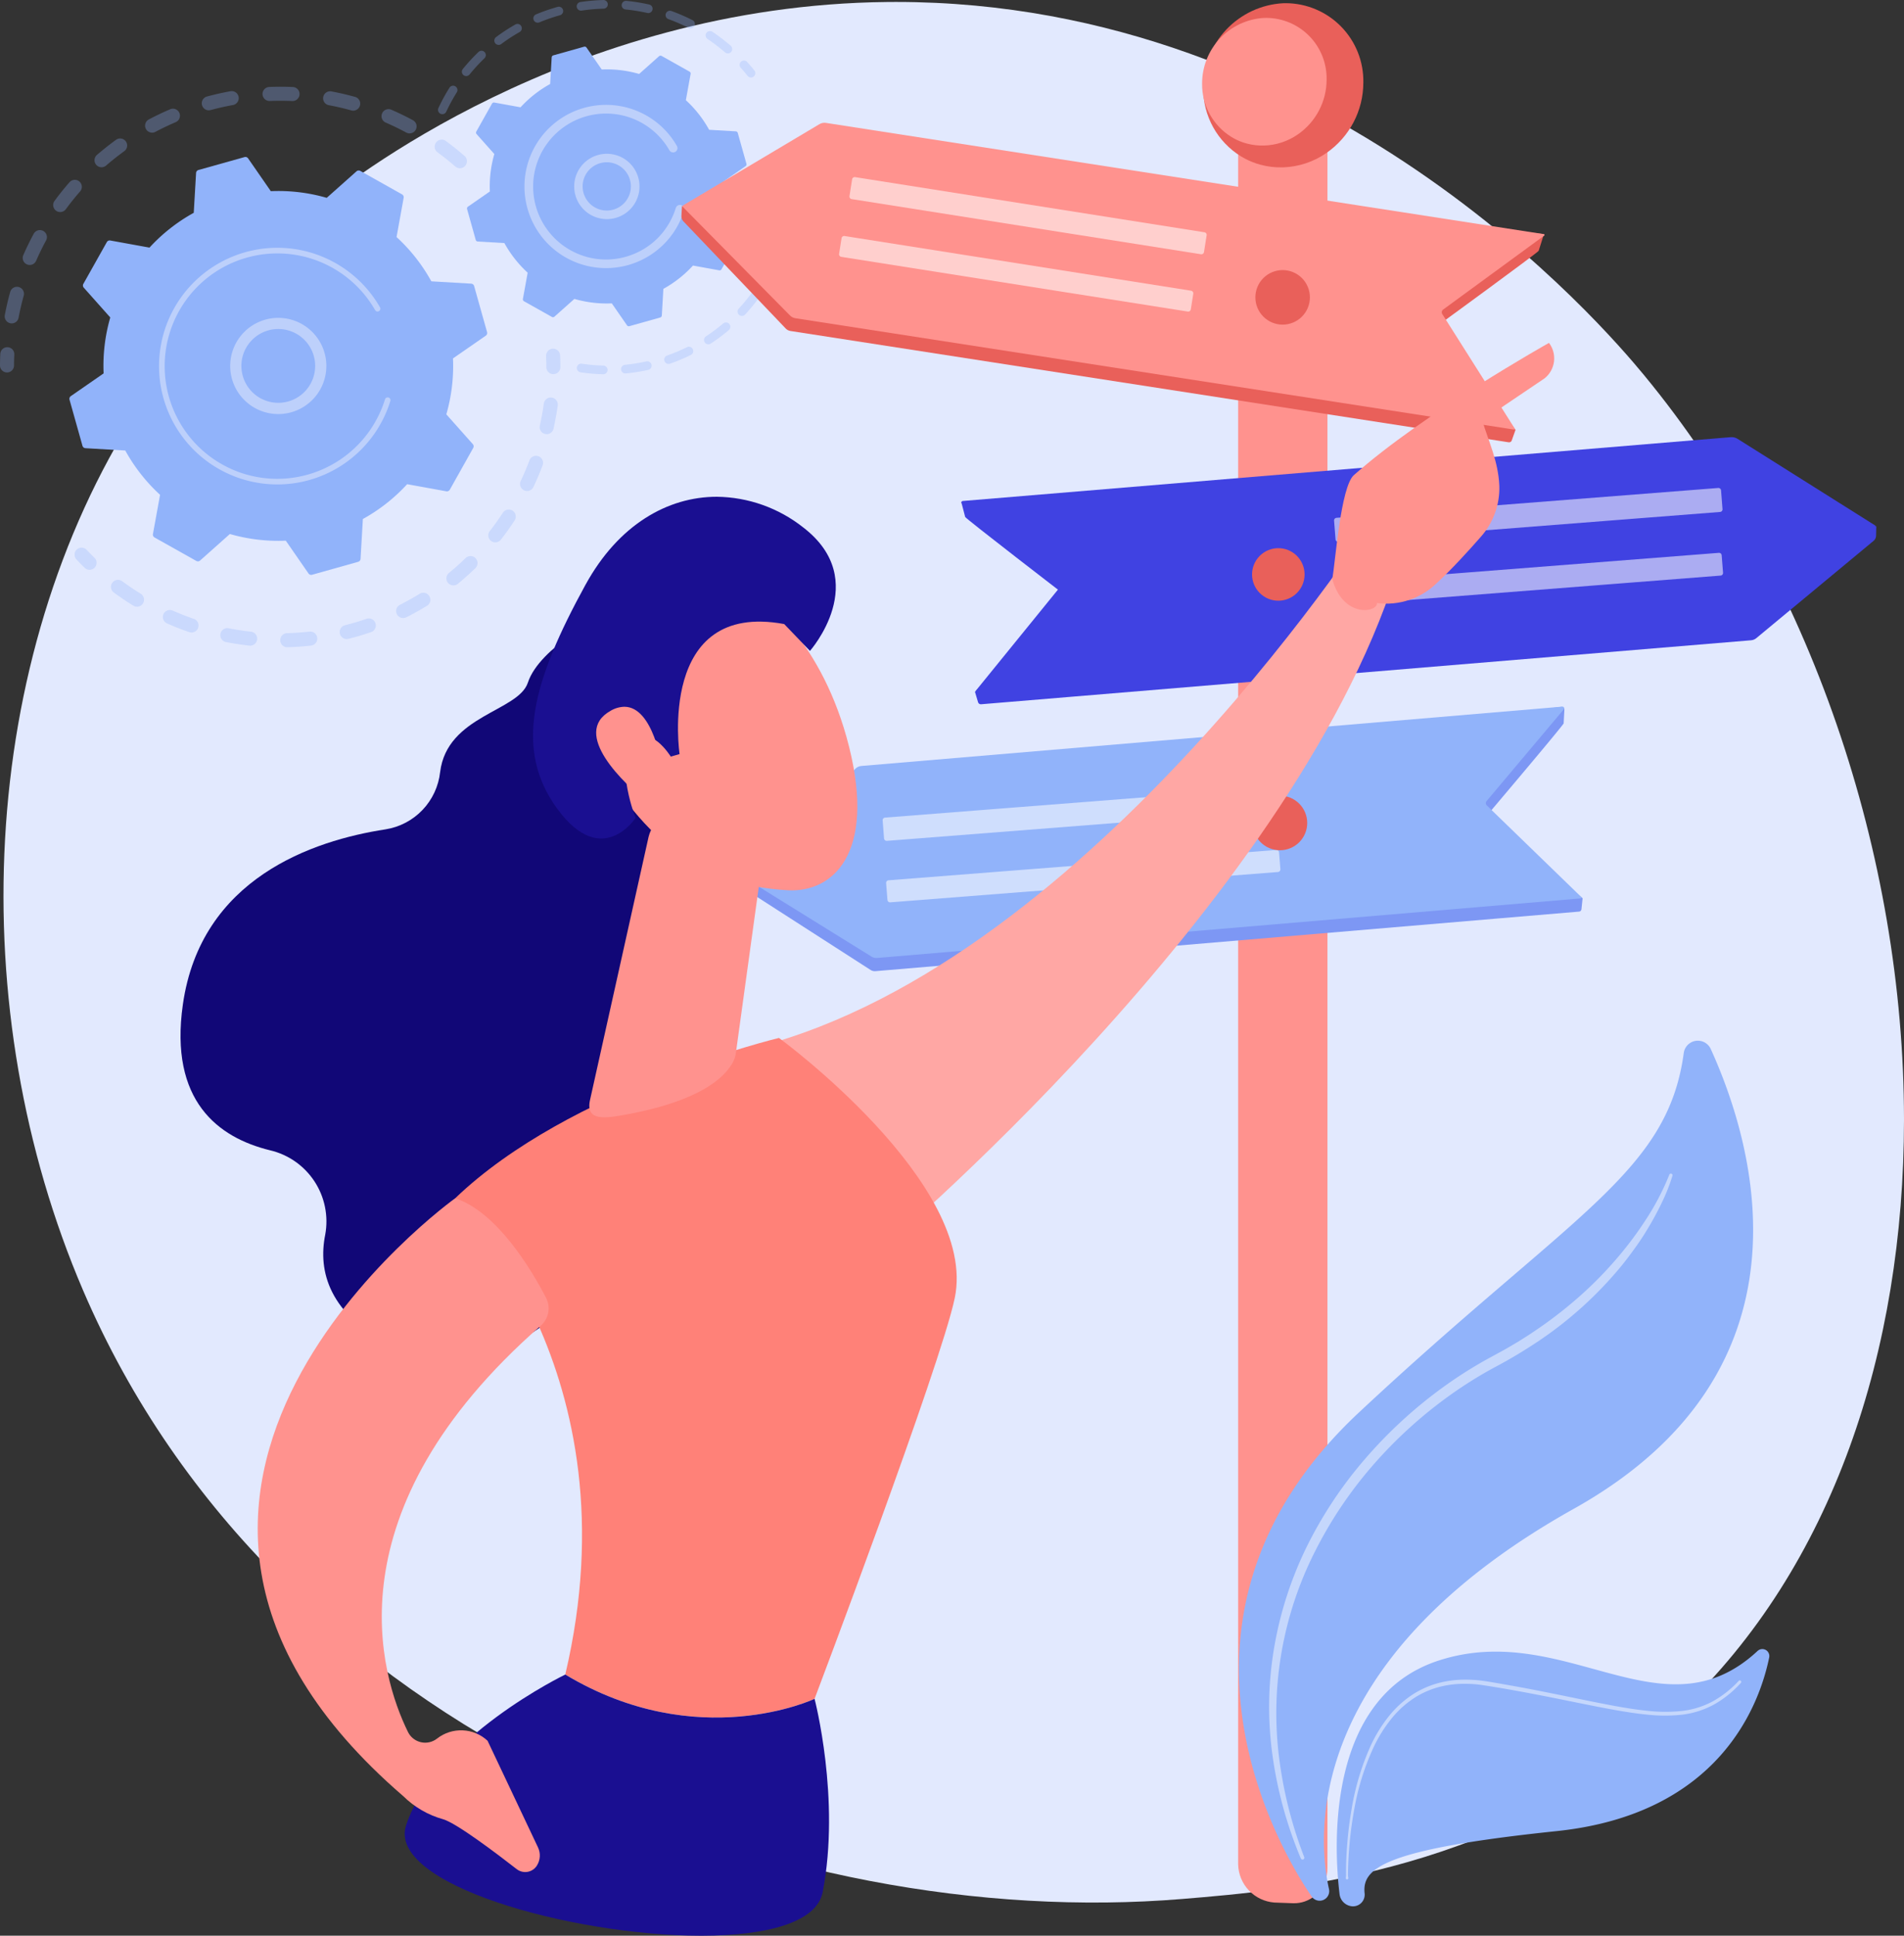<svg id="Grupo_3429" data-name="Grupo 3429" xmlns="http://www.w3.org/2000/svg" xmlns:xlink="http://www.w3.org/1999/xlink" width="347.359" height="353" viewBox="0 0 347.359 353">
  <rect x="0" y="0" width="347.359" height="353" fill="#333333" stroke="none"/>
  <defs>
    <clipPath id="clip-path">
      <rect id="Retângulo_1019" data-name="Retângulo 1019" width="347.359" height="353" fill="none"/>
    </clipPath>
    <clipPath id="clip-path-2">
      <path id="Caminho_4080" data-name="Caminho 4080" d="M166.321,2.847C108.06,3.434,67.168,36.226,62.2,40.311a160.007,160.007,0,0,0-32.622,36.88C.236,122.9-2.343,186.721,19.606,237.84c35.124,81.8,127.842,116.94,200.487,110.949,19.835-1.636,59.744-4.927,90.905-34.289,27.876-26.266,40.767-65.87,40.794-107.7v-.273c-.03-47.895-16.909-98.67-47.455-135.67C297.01,61.978,246.572,2.84,167.9,2.839c-.527,0-1.053,0-1.582.008" transform="translate(-5.069 -2.839)" fill="none"/>
    </clipPath>
    <linearGradient id="linear-gradient" x1="0.159" y1="0.854" x2="0.159" y2="0.854" gradientUnits="objectBoundingBox">
      <stop offset="0" stop-color="#dae3fe"/>
      <stop offset="1" stop-color="#e9effd"/>
    </linearGradient>
    <clipPath id="clip-path-3">
      <rect id="Retângulo_985" data-name="Retângulo 985" width="347.359" height="353.001" fill="none"/>
    </clipPath>
    <clipPath id="clip-path-4">
      <rect id="Retângulo_981" data-name="Retângulo 981" width="85.185" height="52.107" fill="none"/>
    </clipPath>
    <clipPath id="clip-path-5">
      <rect id="Retângulo_982" data-name="Retângulo 982" width="88.609" height="54.398" fill="none"/>
    </clipPath>
    <clipPath id="clip-path-6">
      <rect id="Retângulo_983" data-name="Retângulo 983" width="57.886" height="20.828" fill="none"/>
    </clipPath>
    <clipPath id="clip-path-7">
      <rect id="Retângulo_984" data-name="Retângulo 984" width="39.827" height="36.27" fill="none"/>
    </clipPath>
    <clipPath id="clip-path-8">
      <path id="Caminho_4096" data-name="Caminho 4096" d="M1804.271,210.933V524.063a7.144,7.144,0,0,0,6.616,6.952l3.441.127a5.926,5.926,0,0,0,3.964-1.383,6.505,6.505,0,0,0,2.27-5.106V210.4Z" transform="translate(-1804.271 -210.401)" fill="none"/>
    </clipPath>
    <linearGradient id="linear-gradient-2" x1="-13.865" y1="1.018" x2="-13.857" y2="1.018" gradientUnits="objectBoundingBox">
      <stop offset="0" stop-color="#fe7062"/>
      <stop offset="1" stop-color="#ff928e"/>
    </linearGradient>
    <clipPath id="clip-path-9">
      <path id="Caminho_4097" data-name="Caminho 4097" d="M1767.954,4.636A15.407,15.407,0,0,0,1753.4,20.09a14.456,14.456,0,0,0,6.91,12.487c.22.136.445.258.669.381a13.8,13.8,0,0,0,2.824,1.119,14.032,14.032,0,0,0,4.152.49,14.68,14.68,0,0,0,7.9-2.611,15.63,15.63,0,0,0,6.752-12.842,14.214,14.214,0,0,0-14.12-14.488c-.177,0-.357,0-.536.01" transform="translate(-1753.398 -4.626)" fill="none"/>
    </clipPath>
    <linearGradient id="linear-gradient-3" x1="-5.287" y1="8.786" x2="-5.284" y2="8.786" gradientUnits="objectBoundingBox">
      <stop offset="0" stop-color="#e1473d"/>
      <stop offset="1" stop-color="#e9605a"/>
    </linearGradient>
    <clipPath id="clip-path-10">
      <path id="Caminho_4098" data-name="Caminho 4098" d="M1763.04,26.041a11.978,11.978,0,0,0-11.316,12.015,11.239,11.239,0,0,0,5.373,9.709c.171.106.346.2.521.3a10.724,10.724,0,0,0,2.2.87,10.909,10.909,0,0,0,3.228.381,11.411,11.411,0,0,0,6.145-2.03,12.152,12.152,0,0,0,5.25-9.985,11.051,11.051,0,0,0-10.978-11.264c-.138,0-.277,0-.417.008" transform="translate(-1751.723 -26.033)" fill="none"/>
    </clipPath>
    <linearGradient id="linear-gradient-4" x1="-6.833" y1="11.178" x2="-6.83" y2="11.178" xlink:href="#linear-gradient-2"/>
    <clipPath id="clip-path-11">
      <path id="Caminho_4100" data-name="Caminho 4100" d="M994.307,203.728l-1.251-.647-.1,1.811a1.305,1.305,0,0,0,.353.975l18.676,19.552a1.5,1.5,0,0,0,.855.45l116.133,17.99,14.925,2.312a.5.5,0,0,0,.538-.334l.691-1.94-14.375-18.868s18.471-13.459,18.6-13.785l.958-3.03-16.234-1.858L1018.007,189.2Z" transform="translate(-992.952 -189.196)" fill="none"/>
    </clipPath>
    <linearGradient id="linear-gradient-5" x1="-0.675" y1="3.537" x2="-0.674" y2="3.537" xlink:href="#linear-gradient-3"/>
    <clipPath id="clip-path-12">
      <path id="Caminho_4102" data-name="Caminho 4102" d="M1019.653,179.091,994.776,193.9a.187.187,0,0,0-.037.288l19.535,19.785a1.772,1.772,0,0,0,.99.509l131.075,20.3a.144.144,0,0,0,.136-.221l-13.2-20.852a.6.6,0,0,1,.151-.8l18.459-13.5a.144.144,0,0,0-.056-.258l-130.993-20.292a1.743,1.743,0,0,0-.267-.021,1.787,1.787,0,0,0-.914.254" transform="translate(-994.687 -178.837)" fill="none"/>
    </clipPath>
    <linearGradient id="linear-gradient-6" x1="-0.724" y1="4.383" x2="-0.723" y2="4.383" xlink:href="#linear-gradient-2"/>
    <clipPath id="clip-path-14">
      <rect id="Retângulo_989" data-name="Retângulo 989" width="72.517" height="9.818" fill="none"/>
    </clipPath>
    <clipPath id="clip-path-15">
      <rect id="Retângulo_990" data-name="Retângulo 990" width="71.931" height="9.554" fill="none"/>
    </clipPath>
    <clipPath id="clip-path-16">
      <path id="Caminho_4107" data-name="Caminho 4107" d="M1418.154,656.814l-17.315.988.707,2.709c.11.323,18.577,14.536,18.577,14.536L1403.331,692.4l.571,1.916a.515.515,0,0,0,.542.355l16-1.329L1544.93,683a1.7,1.7,0,0,0,.943-.382l21.4-17.75a1.237,1.237,0,0,0,.454-.92l.043-1.755-1.378.549L1542.5,647.273Z" transform="translate(-1400.839 -647.273)" fill="none"/>
    </clipPath>
    <linearGradient id="linear-gradient-7" x1="-1.047" y1="5.578" x2="-1.046" y2="5.578" gradientUnits="objectBoundingBox">
      <stop offset="0" stop-color="#4f52ff"/>
      <stop offset="1" stop-color="#4042e2"/>
    </linearGradient>
    <clipPath id="clip-path-17">
      <path id="Caminho_4108" data-name="Caminho 4108" d="M1541.4,636.746l-140.123,11.639a.253.253,0,0,0-.133.453l18.188,13.974a.55.55,0,0,1,.092.785l-15.707,19.329a.141.141,0,0,0,.121.229l140.5-11.671a2.006,2.006,0,0,0,1.09-.432l22.333-17.923a.172.172,0,0,0-.016-.28l-25.117-15.805a2,2,0,0,0-1.063-.3c-.056,0-.113,0-.169.007" transform="translate(-1401.047 -636.739)" fill="none"/>
    </clipPath>
    <linearGradient id="linear-gradient-8" x1="-1.113" y1="2.302" x2="-1.112" y2="2.302" xlink:href="#linear-gradient-7"/>
    <clipPath id="clip-path-19">
      <rect id="Retângulo_994" data-name="Retângulo 994" width="70.868" height="9.819" fill="none"/>
    </clipPath>
    <clipPath id="clip-path-20">
      <rect id="Retângulo_995" data-name="Retângulo 995" width="70.294" height="9.549" fill="none"/>
    </clipPath>
    <clipPath id="clip-path-21">
      <path id="Caminho_4111" data-name="Caminho 4111" d="M1829.366,398.385a4.975,4.975,0,1,0,4.975-4.975,4.975,4.975,0,0,0-4.975,4.975" transform="translate(-1829.366 -393.41)" fill="none"/>
    </clipPath>
    <linearGradient id="linear-gradient-9" x1="-19.275" y1="25.749" x2="-19.265" y2="25.749" xlink:href="#linear-gradient-3"/>
    <clipPath id="clip-path-22">
      <path id="Caminho_4112" data-name="Caminho 4112" d="M1847.428,405.495a3.053,3.053,0,1,0,3.053-3.053,3.053,3.053,0,0,0-3.053,3.053" transform="translate(-1847.428 -402.442)" fill="none"/>
    </clipPath>
    <linearGradient id="linear-gradient-10" x1="-37.066" y1="48.524" x2="-37.046" y2="48.524" xlink:href="#linear-gradient-3"/>
    <clipPath id="clip-path-23">
      <path id="Caminho_4113" data-name="Caminho 4113" d="M1824.536,803.277a4.792,4.792,0,1,0,4.792-4.792,4.792,4.792,0,0,0-4.792,4.792" transform="translate(-1824.536 -798.485)" fill="none"/>
    </clipPath>
    <linearGradient id="linear-gradient-11" x1="-19.963" y1="22.281" x2="-19.952" y2="22.281" xlink:href="#linear-gradient-3"/>
    <clipPath id="clip-path-24">
      <path id="Caminho_4114" data-name="Caminho 4114" d="M1841.933,810.123a2.94,2.94,0,1,0,2.94-2.94,2.94,2.94,0,0,0-2.94,2.94" transform="translate(-1841.933 -807.183)" fill="none"/>
    </clipPath>
    <linearGradient id="linear-gradient-12" x1="-38.37" y1="41.944" x2="-38.349" y2="41.944" xlink:href="#linear-gradient-3"/>
    <clipPath id="clip-path-25">
      <path id="Caminho_4115" data-name="Caminho 4115" d="M1825.4,1163.983a4.978,4.978,0,1,0,4.978-4.978,4.977,4.977,0,0,0-4.978,4.978" transform="translate(-1825.401 -1159.005)" fill="none"/>
    </clipPath>
    <linearGradient id="linear-gradient-13" x1="-19.222" y1="17.639" x2="-19.212" y2="17.639" xlink:href="#linear-gradient-3"/>
    <clipPath id="clip-path-26">
      <path id="Caminho_4116" data-name="Caminho 4116" d="M1843.474,1171.1a3.055,3.055,0,1,0,3.055-3.055,3.055,3.055,0,0,0-3.055,3.055" transform="translate(-1843.474 -1168.042)" fill="none"/>
    </clipPath>
    <linearGradient id="linear-gradient-14" x1="-36.965" y1="33.138" x2="-36.945" y2="33.138" xlink:href="#linear-gradient-3"/>
    <clipPath id="clip-path-28">
      <rect id="Retângulo_1003" data-name="Retângulo 1003" width="65.17" height="14.073" fill="none"/>
    </clipPath>
    <clipPath id="clip-path-29">
      <rect id="Retângulo_1004" data-name="Retângulo 1004" width="64.628" height="13.785" fill="none"/>
    </clipPath>
    <clipPath id="clip-path-30">
      <rect id="Retângulo_1005" data-name="Retângulo 1005" width="73.586" height="125.082" fill="none"/>
    </clipPath>
    <clipPath id="clip-path-31">
      <rect id="Retângulo_1006" data-name="Retângulo 1006" width="72.154" height="36.429" fill="none"/>
    </clipPath>
    <clipPath id="clip-path-32">
      <path id="Caminho_4123" data-name="Caminho 4123" d="M326.436,908.54c-1.733,5.268-14.725,5.947-16.008,16.307a11.888,11.888,0,0,1-9.948,10.449c-13.269,2.034-33.717,8.924-36.989,31.962-2.5,17.584,6.467,24.252,15.875,26.56a13.326,13.326,0,0,1,10.1,15.392c-1.341,6.691.659,14.426,12.25,20.543,25.976,13.707,51.918-32.472,51.918-32.472l5.316-80.632L340.346,896.26s-11.749,5.715-13.91,12.28" transform="translate(-263.067 -896.26)" fill="none"/>
    </clipPath>
    <linearGradient id="linear-gradient-15" x1="0.039" y1="1.649" x2="0.039" y2="1.649" gradientUnits="objectBoundingBox">
      <stop offset="0" stop-color="#09005d"/>
      <stop offset="1" stop-color="#1a0f91"/>
    </linearGradient>
    <clipPath id="clip-path-33">
      <path id="Caminho_4124" data-name="Caminho 4124" d="M1102.442,841.456s12.017,34.227,21.293,38.145c0,0,75.876-63.31,95.375-124.369l-3.129-11.657s-51.865,82.036-113.539,97.882" transform="translate(-1102.442 -743.574)" fill="none"/>
    </clipPath>
    <linearGradient id="linear-gradient-16" x1="-0.599" y1="1.601" x2="-0.599" y2="1.601" gradientUnits="objectBoundingBox">
      <stop offset="0" stop-color="#febbba"/>
      <stop offset="1" stop-color="#ff928e"/>
    </linearGradient>
    <clipPath id="clip-path-34">
      <path id="Caminho_4125" data-name="Caminho 4125" d="M663.361,1541.141s33.17,31.38,20.076,86.863c24.169,14.516,45.481,4.43,45.481,4.43s23.047-60.9,25.577-73.1c4.317-20.822-32.071-47.425-32.071-47.425s-38.134,9.142-59.063,29.232" transform="translate(-663.361 -1511.909)" fill="none"/>
    </clipPath>
    <linearGradient id="linear-gradient-17" x1="-0.309" y1="1.13" x2="-0.309" y2="1.13" gradientUnits="objectBoundingBox">
      <stop offset="0" stop-color="#ff928e"/>
      <stop offset="0.121" stop-color="#ff8e89"/>
      <stop offset="1" stop-color="#fe7062"/>
    </linearGradient>
    <clipPath id="clip-path-35">
      <path id="Caminho_4126" data-name="Caminho 4126" d="M590.017,2466.7c-3.558,10.72,30.052,20.137,53.759,20.156h.139c11.726-.01,21-2.331,22.094-7.948,3.3-16.977-1.481-35.245-1.481-35.245s-21.311,10.085-45.481-4.431c0,0-23.7,11.415-29.03,27.468" transform="translate(-589.756 -2439.232)" fill="none"/>
    </clipPath>
    <linearGradient id="linear-gradient-18" x1="-0.714" y1="0.758" x2="-0.712" y2="0.758" xlink:href="#linear-gradient-15"/>
    <clipPath id="clip-path-36">
      <path id="Caminho_4127" data-name="Caminho 4127" d="M869.578,1187.185,858.932,1235c-1.019,4.212,2.82,3.523,7.079,2.72,6.974-1.315,15.961-4.023,18.966-9.449a5.146,5.146,0,0,0,.545-1.8l4.573-33.157a5.957,5.957,0,0,0-3.487-6.26l-8.825-3.913a5.95,5.95,0,0,0-8.205,4.045" transform="translate(-858.766 -1182.626)" fill="none"/>
    </clipPath>
    <linearGradient id="linear-gradient-19" x1="-2.88" y1="3.509" x2="-2.876" y2="3.509" xlink:href="#linear-gradient-16"/>
    <clipPath id="clip-path-37">
      <path id="Caminho_4128" data-name="Caminho 4128" d="M402.106,1854.417a16.739,16.739,0,0,0,7.331,4.248c2.454.734,9.713,6.225,13.393,9.089a2.52,2.52,0,0,0,3.688-.663,3.447,3.447,0,0,0,.194-3.3l-9.2-19.45a7.1,7.1,0,0,0-9.215-.4,3.5,3.5,0,0,1-5.308-1.2c-5.009-10.2-14.467-40.207,24.245-74.111a4.2,4.2,0,0,0,.93-5.1c-2.72-5.225-8.94-15.6-16.559-18.125,0,0-74.3,53.157-9.5,109.015" transform="translate(-375.58 -1745.402)" fill="none"/>
    </clipPath>
    <linearGradient id="linear-gradient-20" x1="-0.095" y1="1.091" x2="-0.094" y2="1.091" xlink:href="#linear-gradient-16"/>
    <clipPath id="clip-path-38">
      <path id="Caminho_4129" data-name="Caminho 4129" d="M888.944,895.33c10.191,14.016,21.953,16.524,30.066,16.954s16.026-6.578,11.157-26.115-16.2-27.208-16.2-27.208a10.645,10.645,0,0,0-5.769-1.7c-13.7,0-28.164,25.814-19.25,38.073" transform="translate(-886.196 -857.257)" fill="none"/>
    </clipPath>
    <linearGradient id="linear-gradient-21" x1="-1.403" y1="3.622" x2="-1.401" y2="3.622" xlink:href="#linear-gradient-16"/>
    <clipPath id="clip-path-39">
      <path id="Caminho_4130" data-name="Caminho 4130" d="M786.321,739.657c-9.666,17.631-13.174,30.021-5.072,40.977s14.2,1.56,14.2,1.56-3.715-9.482-.633-13.551,7.06,2.366,7.06,2.366l1.6-.461s-4.153-27.995,19.09-23.713l4.7,4.893s11.377-12.812-1.213-22.5a25.9,25.9,0,0,0-15.784-5.607c-8.966,0-17.952,5.107-23.942,16.034" transform="translate(-776.743 -723.623)" fill="none"/>
    </clipPath>
    <linearGradient id="linear-gradient-22" x1="-0.864" y1="2.985" x2="-0.863" y2="2.985" xlink:href="#linear-gradient-15"/>
    <clipPath id="clip-path-40">
      <path id="Caminho_4131" data-name="Caminho 4131" d="M871.37,1030.249c-7.356,4.117,2.651,13.454,6.663,16.631l2.743-6.346s-1.57-11.024-6.889-11.026a5.152,5.152,0,0,0-2.517.74" transform="translate(-868.742 -1029.509)" fill="none"/>
    </clipPath>
    <linearGradient id="linear-gradient-23" x1="-4.769" y1="10.416" x2="-4.763" y2="10.416" xlink:href="#linear-gradient-16"/>
    <clipPath id="clip-path-41">
      <path id="Caminho_4132" data-name="Caminho 4132" d="M1945.425,523.6c-2.4,2.131-3.379,15.847-3.93,18.979,2,7.214,8.3,6.044,8.138,4.352a13.162,13.162,0,0,0,10.9-3.622c2.75-2.538,5.8-5.88,8.065-8.47a13.328,13.328,0,0,0,3.365-9.31c-.2-4.491-1.929-7.969-3.117-11.9l11.385-7.683a4.666,4.666,0,0,0,.794-6.459s-22.808,12.767-35.6,24.116" transform="translate(-1941.495 -499.489)" fill="none"/>
    </clipPath>
    <linearGradient id="linear-gradient-24" x1="-3.537" y1="4.673" x2="-3.535" y2="4.673" xlink:href="#linear-gradient-16"/>
    <clipPath id="clip-path-42">
      <path id="Caminho_4133" data-name="Caminho 4133" d="M2001.037,652.436l-4.333,6.786,1.587,1.013,4.069-6.371,9.213-4.926a1.91,1.91,0,0,1,.584,1.172,4.012,4.012,0,0,1-1.444,2.669c-2.642,2.762-8.106,16.038-8.337,16.6l1.742.715c1.538-3.75,5.967-13.935,7.957-16.015,1.4-1.463,2.042-2.8,1.963-4.086a4.092,4.092,0,0,0-1.722-2.931l-.486-.4Z" transform="translate(-1996.703 -646.666)" fill="none"/>
    </clipPath>
    <linearGradient id="linear-gradient-25" x1="-14.357" y1="11.611" x2="-14.349" y2="11.611" xlink:href="#linear-gradient-16"/>
  </defs>
  <g id="Grupo_3428" data-name="Grupo 3428" clip-path="url(#clip-path)">
    <g id="Grupo_3335" data-name="Grupo 3335" transform="translate(0.635 0.355)">
      <g id="Grupo_3334" data-name="Grupo 3334" clip-path="url(#clip-path-2)">
        <rect id="Retângulo_980" data-name="Retângulo 980" width="498.849" height="498.968" transform="matrix(0.68, -0.734, 0.734, 0.68, -182.871, 189.384)" fill="url(#linear-gradient)"/>
      </g>
    </g>
    <g id="Grupo_3349" data-name="Grupo 3349" transform="translate(0 -0.001)">
      <g id="Grupo_3348" data-name="Grupo 3348" clip-path="url(#clip-path-3)">
        <g id="Grupo_3338" data-name="Grupo 3338" transform="translate(0 15.816)" opacity="0.3">
          <g id="Grupo_3337" data-name="Grupo 3337">
            <g id="Grupo_3336" data-name="Grupo 3336" clip-path="url(#clip-path-4)">
              <path id="Caminho_4081" data-name="Caminho 4081" d="M90.848,140.752a1.279,1.279,0,0,1-1.805.124c-1.035-.9-2.125-1.773-3.239-2.588a1.279,1.279,0,0,1-.292-1.768l.014-.021a1.28,1.28,0,0,1,1.788-.277c1.172.858,2.32,1.774,3.409,2.724a1.28,1.28,0,0,1,.207,1.7,1.225,1.225,0,0,1-.083.106M80.11,134.693c-1.214-.655-2.468-1.265-3.727-1.812a1.28,1.28,0,1,1,1.02-2.347c1.325.576,2.645,1.217,3.922,1.906a1.28,1.28,0,0,1-1.215,2.253m-10.072-4.057c-1.326-.367-2.684-.682-4.037-.934a1.28,1.28,0,1,1,.469-2.516c1.425.266,2.855.6,4.251.984a1.28,1.28,0,1,1-.683,2.466m-10.726-1.7c-1.376-.062-2.771-.065-4.146-.009a1.28,1.28,0,0,1-.1-2.557c1.448-.059,2.916-.056,4.364.009a1.28,1.28,0,0,1-.114,2.557m-10.838.729c-1.352.245-2.713.551-4.045.91a1.28,1.28,0,1,1-.666-2.471c1.4-.378,2.833-.7,4.256-.957a1.279,1.279,0,1,1,.455,2.518m-10.407,3.109c-1.267.538-2.525,1.138-3.742,1.782a1.28,1.28,0,0,1-1.2-2.262c1.28-.678,2.606-1.309,3.939-1.876a1.28,1.28,0,0,1,1,2.355M7.877,169.465a1.28,1.28,0,0,1-1.021-1.494c.268-1.423.6-2.853.992-4.251a1.28,1.28,0,0,1,2.465.688c-.371,1.327-.687,2.686-.941,4.036a1.278,1.278,0,0,1-1.494,1.021m20.737-31.359c-1.114.806-2.207,1.67-3.249,2.569a1.28,1.28,0,1,1-1.672-1.937c1.1-.946,2.247-1.857,3.421-2.706a1.28,1.28,0,1,1,1.5,2.073m-17.727,20.62a1.28,1.28,0,0,1-.66-1.685c.58-1.326,1.224-2.645,1.915-3.921a1.28,1.28,0,0,1,2.25,1.22c-.657,1.212-1.269,2.465-1.82,3.726a1.28,1.28,0,0,1-1.685.66m9.705-13.307c-.905,1.035-1.778,2.122-2.594,3.232a1.279,1.279,0,0,1-2.078-1.493l.016-.022c.858-1.169,1.777-2.314,2.73-3.4a1.28,1.28,0,0,1,2.011,1.577c-.026.037-.054.073-.085.108" transform="translate(-5.978 -126.326)" fill="#91b3fa"/>
              <path id="Caminho_4082" data-name="Caminho 4082" d="M2.327,509.816a1.272,1.272,0,0,0,.232-.728c0-.66.02-1.33.05-1.994a1.279,1.279,0,1,0-2.556-.116c-.032.7-.05,1.4-.053,2.1a1.28,1.28,0,0,0,2.327.741" transform="translate(0 -458.254)" fill="#91b3fa"/>
            </g>
          </g>
        </g>
        <g id="Grupo_3341" data-name="Grupo 3341" transform="translate(13.62 63.629)" opacity="0.3">
          <g id="Grupo_3340" data-name="Grupo 3340">
            <g id="Grupo_3339" data-name="Grupo 3339" clip-path="url(#clip-path-5)">
              <path id="Caminho_4083" data-name="Caminho 4083" d="M112.56,801.389a1.28,1.28,0,0,0-.156-1.652c-.473-.46-.944-.937-1.4-1.419a1.28,1.28,0,1,0-1.858,1.76c.48.507.977,1.01,1.475,1.494a1.28,1.28,0,0,0,1.81-.025,1.3,1.3,0,0,0,.13-.158" transform="translate(-108.794 -761.652)" fill="#91b3fa"/>
              <path id="Caminho_4084" data-name="Caminho 4084" d="M232.834,604.914a1.28,1.28,0,1,1-2.019-1.572c.827-1.062,1.621-2.175,2.37-3.321a1.28,1.28,0,0,1,2.143,1.4q-.487.745-.995,1.468c-.483.687-.987,1.369-1.5,2.025m4.2-8.969a1.28,1.28,0,0,1-.607-1.7c.582-1.226,1.118-2.489,1.594-3.755a1.279,1.279,0,1,1,2.4.9c-.5,1.333-1.065,2.664-1.677,3.953a1.3,1.3,0,0,1-.11.188,1.28,1.28,0,0,1-1.6.419m-8.849,14.164c-1.02.993-2.1,1.957-3.2,2.863a1.28,1.28,0,1,1-1.624-1.978c1.048-.86,2.07-1.775,3.038-2.718a1.28,1.28,0,0,1,1.786,1.833m12.7-24.441a1.279,1.279,0,0,1-.967-1.53c.3-1.322.543-2.672.728-4.012a1.279,1.279,0,0,1,2.535.35c-.2,1.412-.453,2.834-.767,4.225a1.278,1.278,0,0,1-1.53.967m-21.576,31.345c-1.213.744-2.474,1.447-3.75,2.088a1.279,1.279,0,1,1-1.15-2.286c1.211-.61,2.41-1.277,3.561-1.984a1.28,1.28,0,1,1,1.339,2.181m-10.175,4.79c-1.349.462-2.734.873-4.115,1.22a1.28,1.28,0,1,1-.625-2.482c1.312-.331,2.628-.721,3.91-1.16a1.279,1.279,0,1,1,.829,2.421m-10.977,2.459c-1.419.158-2.86.257-4.283.3A1.28,1.28,0,1,1,193.8,622c1.352-.036,2.721-.131,4.07-.281a1.28,1.28,0,1,1,.282,2.544m-11.252.006c-1.418-.157-2.847-.375-4.245-.651a1.279,1.279,0,1,1,.495-2.511c1.328.261,2.684.469,4.031.618a1.28,1.28,0,1,1-.281,2.544M175.921,621.8c-1.346-.464-2.69-.992-3.995-1.569a1.28,1.28,0,1,1,1.035-2.341c1.24.549,2.516,1.05,3.794,1.491a1.28,1.28,0,1,1-.835,2.419m-10.164-4.814c-.894-.55-1.781-1.134-2.638-1.736q-.465-.327-.921-.663a1.265,1.265,0,0,1-.272-1.789,1.279,1.279,0,0,1,1.789-.272q.433.319.876.63c.815.572,1.658,1.128,2.508,1.65a1.28,1.28,0,0,1,.419,1.76c-.014.022-.028.045-.044.066a1.279,1.279,0,0,1-1.717.353" transform="translate(-155.05 -570.161)" fill="#91b3fa"/>
              <path id="Caminho_4085" data-name="Caminho 4085" d="M798.158,512.3a1.275,1.275,0,0,0,.232-.735c0-.693-.015-1.4-.044-2.1a1.28,1.28,0,1,0-2.557.106c.027.664.041,1.335.042,1.993a1.279,1.279,0,0,0,2.327.735" transform="translate(-709.781 -508.241)" fill="#91b3fa"/>
            </g>
          </g>
        </g>
        <path id="Caminho_4086" data-name="Caminho 4086" d="M174.994,252.161a.6.6,0,0,0-.541-.435l-7.267-.424a31.708,31.708,0,0,0-6.348-8.076l1.3-7.157a.6.6,0,0,0-.3-.628l-7.613-4.274a.6.6,0,0,0-.69.075l-5.434,4.836a31.7,31.7,0,0,0-10.2-1.215l-4.145-5.983a.6.6,0,0,0-.653-.235L124.7,231a.6.6,0,0,0-.435.541l-.424,7.266a31.7,31.7,0,0,0-8.076,6.348l-7.157-1.3a.6.6,0,0,0-.628.3L103.7,251.77a.6.6,0,0,0,.075.69l4.836,5.434a31.7,31.7,0,0,0-1.215,10.2l-5.983,4.145a.6.6,0,0,0-.235.653l2.361,8.406a.6.6,0,0,0,.541.435l7.267.424a31.7,31.7,0,0,0,6.348,8.076l-1.3,7.157a.6.6,0,0,0,.3.628l7.613,4.274a.6.6,0,0,0,.69-.075l5.434-4.835a31.71,31.71,0,0,0,10.2,1.215l4.145,5.983a.6.6,0,0,0,.653.235l8.406-2.361a.6.6,0,0,0,.435-.541l.424-7.267a31.71,31.71,0,0,0,8.076-6.348l7.157,1.3a.6.6,0,0,0,.628-.3l4.274-7.613a.6.6,0,0,0-.075-.69l-4.835-5.434a31.711,31.711,0,0,0,1.215-10.2l5.983-4.145a.6.6,0,0,0,.235-.653Z" transform="translate(-88.494 -199.998)" fill="#91b3fa"/>
        <path id="Caminho_4087" data-name="Caminho 4087" d="M350.6,477.768a8.771,8.771,0,1,1,.816-1,8.786,8.786,0,0,1-.816,1m-13.095-5.86a6.729,6.729,0,1,0,1.844-4.809,6.83,6.83,0,0,0-.632.772,6.68,6.68,0,0,0-1.212,4.036" transform="translate(-293.463 -404.998)" fill="#bdd0fb"/>
        <path id="Caminho_4088" data-name="Caminho 4088" d="M270.885,394.989a21.964,21.964,0,0,0,1.182-1.876q.172-.306.335-.619a21.724,21.724,0,0,0,1.345-3.183l.015-.045.041-.127c.027-.082.052-.165.078-.248a.512.512,0,0,0-.978-.3,20.579,20.579,0,0,1-18.536,14.478,20.429,20.429,0,0,1-11.179-2.6,20.8,20.8,0,0,1-1.79-1.127,20.557,20.557,0,0,1,21.916-34.72,20.567,20.567,0,0,1,7.778,7.707.512.512,0,1,0,.889-.508,21.581,21.581,0,1,0-31.173,28.358,22.065,22.065,0,0,0,1.879,1.183,21.584,21.584,0,0,0,28.2-6.376" transform="translate(-202.659 -315.781)" fill="#bdd0fb"/>
        <g id="Grupo_3344" data-name="Grupo 3344" transform="translate(79.906 0.001)" opacity="0.3">
          <g id="Grupo_3343" data-name="Grupo 3343">
            <g id="Grupo_3342" data-name="Grupo 3342" clip-path="url(#clip-path-6)">
              <path id="Caminho_4089" data-name="Caminho 4089" d="M1080.52,90.963a.79.79,0,0,0-.029-.947c-.418-.525-.858-1.044-1.307-1.543a.79.79,0,1,0-1.175,1.057c.428.476.847.971,1.246,1.471a.789.789,0,0,0,1.265-.039" transform="translate(-1022.777 -77.168)" fill="#91b3fa"/>
              <path id="Caminho_4090" data-name="Caminho 4090" d="M691.746,9.469a.79.79,0,0,1-1.115.079,32.91,32.91,0,0,0-2.613-2.042q-.285-.2-.577-.4a.791.791,0,0,1-.215-1.1.818.818,0,0,1,1.1-.215q.3.2.6.414a34.392,34.392,0,0,1,2.739,2.141.791.791,0,0,1,.129,1.051c-.015.022-.032.043-.05.064M683.979,5.08A32.744,32.744,0,0,0,680.3,3.487.79.79,0,0,1,680.834,2a34.264,34.264,0,0,1,3.861,1.67.791.791,0,0,1,.347,1.063.8.8,0,0,1-.059.1.791.791,0,0,1-1,.25m-7.536-2.719a32.453,32.453,0,0,0-3.963-.639.79.79,0,0,1,.155-1.573,34.1,34.1,0,0,1,4.156.67.79.79,0,0,1-.348,1.542m-7.973-.784a32.626,32.626,0,0,0-4,.35.79.79,0,0,1-.235-1.563A34.243,34.243,0,0,1,668.43,0a.79.79,0,1,1,.04,1.58m-7.923,1.186a32.926,32.926,0,0,0-3.793,1.31.79.79,0,1,1-.606-1.46,34.586,34.586,0,0,1,3.975-1.373.791.791,0,0,1,.424,1.523m-7.4,3.074A32.4,32.4,0,0,0,649.8,8.031a.79.79,0,0,1-.945-1.267,34.021,34.021,0,0,1,3.519-2.3.79.79,0,0,1,.781,1.374m-6.416,4.787a32.446,32.446,0,0,0-2.716,2.953.791.791,0,0,1-1.228-1,34.306,34.306,0,0,1,2.849-3.1.79.79,0,0,1,1.195,1.024.8.8,0,0,1-.1.116m-8.017,10.127a.79.79,0,0,1-.382-1.05,34.327,34.327,0,0,1,1.721-3.224c.095-.159.192-.316.29-.473a.783.783,0,0,1,1.09-.249.791.791,0,0,1,.249,1.09c-.093.146-.183.294-.274.446a32.776,32.776,0,0,0-1.645,3.078.788.788,0,0,1-1.05.382" transform="translate(-638.262 0.003)" fill="#91b3fa"/>
            </g>
          </g>
        </g>
        <g id="Grupo_3347" data-name="Grupo 3347" transform="translate(105.23 31.984)" opacity="0.3">
          <g id="Grupo_3346" data-name="Grupo 3346">
            <g id="Grupo_3345" data-name="Grupo 3345" clip-path="url(#clip-path-7)">
              <path id="Caminho_4091" data-name="Caminho 4091" d="M873.881,319.845a34.433,34.433,0,0,1-2.62,3.2.791.791,0,1,1-1.16-1.074,32.686,32.686,0,0,0,2.5-3.053.79.79,0,0,1,1.287.917l-.006.009m1.144-3.187a.79.79,0,0,1-.309-1.074,33.065,33.065,0,0,0,1.7-3.564.791.791,0,0,1,1.465.594,34.566,34.566,0,0,1-1.784,3.734.788.788,0,0,1-1.074.309m-6.756,9.25a34.308,34.308,0,0,1-3.318,2.474.791.791,0,0,1-.867-1.322,32.781,32.781,0,0,0,3.165-2.359.79.79,0,0,1,1.157,1.058.8.8,0,0,1-.137.15m9.964-16.661a.791.791,0,0,1-.558-.969,32.437,32.437,0,0,0,.791-3.868.79.79,0,1,1,1.565.221,33.91,33.91,0,0,1-.829,4.057.791.791,0,0,1-.969.558m-16.873,21.185a34.354,34.354,0,0,1-3.815,1.6.79.79,0,1,1-.523-1.492,32.536,32.536,0,0,0,3.638-1.529.791.791,0,0,1,.7,1.418m-7.794,2.736a34.512,34.512,0,0,1-4.088.644.79.79,0,1,1-.151-1.573,33.034,33.034,0,0,0,3.9-.615.79.79,0,0,1,.339,1.544m-8.226.791a34.159,34.159,0,0,1-4.125-.355.79.79,0,0,1,.231-1.564,32.318,32.318,0,0,0,3.933.339.791.791,0,0,1,.77.81.79.79,0,0,1-.809.771" transform="translate(-840.539 -297.689)" fill="#91b3fa"/>
              <path id="Caminho_4092" data-name="Caminho 4092" d="M1147.268,258.688a.788.788,0,0,0,.143-.44c.012-.676,0-1.356-.023-2.021a.791.791,0,1,0-1.58.065c.026.633.034,1.282.023,1.927a.79.79,0,0,0,1.437.468" transform="translate(-1107.589 -255.47)" fill="#91b3fa"/>
            </g>
          </g>
        </g>
        <path id="Caminho_4093" data-name="Caminho 4093" d="M729.872,83.586a.4.4,0,0,0-.362-.291l-4.862-.284a21.224,21.224,0,0,0-4.248-5.4l.869-4.789a.4.4,0,0,0-.2-.42l-5.094-2.86a.4.4,0,0,0-.462.05l-3.636,3.236a21.216,21.216,0,0,0-6.826-.813l-2.774-4a.4.4,0,0,0-.437-.157l-5.625,1.58a.4.4,0,0,0-.291.362l-.283,4.862a21.212,21.212,0,0,0-5.4,4.248l-4.789-.869a.4.4,0,0,0-.42.2l-2.86,5.094a.4.4,0,0,0,.05.462l3.236,3.636a21.216,21.216,0,0,0-.813,6.826l-4,2.774a.4.4,0,0,0-.157.437l1.58,5.625a.4.4,0,0,0,.362.291l4.862.284a21.217,21.217,0,0,0,4.248,5.4l-.869,4.789a.4.4,0,0,0,.2.42l5.094,2.86a.4.4,0,0,0,.462-.05l3.636-3.236a21.216,21.216,0,0,0,6.826.813l2.774,4a.4.4,0,0,0,.437.157l5.625-1.58a.4.4,0,0,0,.291-.362l.283-4.863a21.212,21.212,0,0,0,5.4-4.248l4.789.869a.4.4,0,0,0,.42-.2l2.86-5.094a.4.4,0,0,0-.05-.462l-3.236-3.636a21.216,21.216,0,0,0,.813-6.826l4-2.774a.4.4,0,0,0,.157-.437Z" transform="translate(-595.275 -59.341)" fill="#91b3fa"/>
        <path id="Caminho_4094" data-name="Caminho 4094" d="M846.748,233.888a5.957,5.957,0,1,1,.561-.686,6.093,6.093,0,0,1-.561.686m-7.364-.922a4.4,4.4,0,1,0-.165-6.217,4.456,4.456,0,0,0-.409.5,4.4,4.4,0,0,0,.574,5.717" transform="translate(-731.719 -195.781)" fill="#bdd0fb"/>
        <path id="Caminho_4095" data-name="Caminho 4095" d="M791.282,176.209q.431-.614.807-1.281a14.989,14.989,0,0,0,1.21-2.782l.04-.13a.79.79,0,1,0-1.51-.466,13.352,13.352,0,0,1-1.119,2.6h0l-.077.135a13.178,13.178,0,0,1-4.535,4.68,13.386,13.386,0,0,1-3.277,1.449l-.028.008-.087.025a13.221,13.221,0,0,1-10.113-1.208,13.469,13.469,0,0,1-1.159-.729,13.308,13.308,0,1,1,19.223-17.488.79.79,0,1,0,1.372-.785A14.889,14.889,0,1,0,770.523,179.8a15.207,15.207,0,0,0,1.3.816,14.909,14.909,0,0,0,19.464-4.412" transform="translate(-668.538 -133.622)" fill="#bdd0fb"/>
      </g>
    </g>
    <g id="Grupo_3351" data-name="Grupo 3351" transform="translate(225.883 26.341)">
      <g id="Grupo_3350" data-name="Grupo 3350" clip-path="url(#clip-path-8)">
        <rect id="Retângulo_986" data-name="Retângulo 986" width="16.291" height="320.797" transform="translate(0 0)" fill="url(#linear-gradient-2)"/>
      </g>
    </g>
    <g id="Grupo_3353" data-name="Grupo 3353" transform="translate(219.514 0.579)">
      <g id="Grupo_3352" data-name="Grupo 3352" clip-path="url(#clip-path-9)">
        <rect id="Retângulo_987" data-name="Retângulo 987" width="40.455" height="40.723" transform="matrix(0.858, -0.513, 0.513, 0.858, -13.202, 7.886)" fill="url(#linear-gradient-3)"/>
      </g>
    </g>
    <g id="Grupo_3355" data-name="Grupo 3355" transform="translate(219.305 3.259)">
      <g id="Grupo_3354" data-name="Grupo 3354" clip-path="url(#clip-path-10)">
        <rect id="Retângulo_988" data-name="Retângulo 988" width="31.453" height="31.661" transform="matrix(0.858, -0.513, 0.513, 0.858, -10.264, 6.131)" fill="url(#linear-gradient-4)"/>
      </g>
    </g>
    <g id="Grupo_3357" data-name="Grupo 3357" transform="translate(124.311 23.686)">
      <g id="Grupo_3356" data-name="Grupo 3356" clip-path="url(#clip-path-11)">
        <path id="Caminho_4099" data-name="Caminho 4099" d="M1104.043,43.387l-10.6,76.978L931.256,98.3l10.6-76.978Z" transform="translate(-938.98 -42.339)" fill="url(#linear-gradient-5)"/>
      </g>
    </g>
    <g id="Grupo_3359" data-name="Grupo 3359" transform="translate(124.529 22.389)">
      <g id="Grupo_3358" data-name="Grupo 3358" clip-path="url(#clip-path-12)">
        <path id="Caminho_4101" data-name="Caminho 4101" d="M965.072,91.061l-5.179,66.652,160.8,11.293,5.179-66.652Z" transform="translate(-964.249 -102.05)" fill="url(#linear-gradient-6)"/>
      </g>
    </g>
    <g id="Grupo_3367" data-name="Grupo 3367" transform="translate(0 -0.001)">
      <g id="Grupo_3366" data-name="Grupo 3366" clip-path="url(#clip-path-3)">
        <path id="Caminho_4103" data-name="Caminho 4103" d="M1084.8,1060.8l1.329.325,19.039-19.2,113.5-10.4,15.147-1.892a.509.509,0,0,1,.572.532l-.131,2.477c-.048.338-14.443,17.325-14.443,17.325l17.9,14.562-.208,2a.483.483,0,0,1-.431.44l-14.619,1.237-113.748,9.624a1.456,1.456,0,0,1-.911-.229l-22.113-14.223a1.272,1.272,0,0,1-.556-.842Z" transform="translate(-948.988 -900.726)" fill="#7d97f4"/>
        <path id="Caminho_4104" data-name="Caminho 4104" d="M1106.877,1040.133l127.922-10.823a.3.3,0,0,1,.251.485l-14.085,16.733a.594.594,0,0,0,.04.8l17.249,16.717a.137.137,0,0,1-.084.235l-128.383,10.863a1.715,1.715,0,0,1-1.051-.255l-22.977-14.247a.18.18,0,0,1-.031-.281l20.087-19.728a1.724,1.724,0,0,1,1.062-.492" transform="translate(-949.755 -900.445)" fill="#91b3fa"/>
        <g id="Grupo_3362" data-name="Grupo 3362" transform="translate(161.023 143.53)" opacity="0.56">
          <g id="Grupo_3361" data-name="Grupo 3361">
            <g id="Grupo_3360" data-name="Grupo 3360" clip-path="url(#clip-path-14)">
              <path id="Caminho_4105" data-name="Caminho 4105" d="M1358.264,1150.7l-71.3,5.573a.482.482,0,0,1-.516-.441l-.257-3.284a.481.481,0,0,1,.441-.516l71.3-5.573a.481.481,0,0,1,.516.441l.257,3.284a.481.481,0,0,1-.441.516" transform="translate(-1286.188 -1146.461)" fill="#fff"/>
            </g>
          </g>
        </g>
        <g id="Grupo_3365" data-name="Grupo 3365" transform="translate(161.66 155.003)" opacity="0.56">
          <g id="Grupo_3364" data-name="Grupo 3364">
            <g id="Grupo_3363" data-name="Grupo 3363" clip-path="url(#clip-path-15)">
              <path id="Caminho_4106" data-name="Caminho 4106" d="M1362.767,1242.121l-70.732,5.529a.482.482,0,0,1-.516-.441l-.24-3.065a.481.481,0,0,1,.441-.516l70.732-5.529a.481.481,0,0,1,.516.441l.24,3.065a.481.481,0,0,1-.441.516" transform="translate(-1291.279 -1238.098)" fill="#fff"/>
            </g>
          </g>
        </g>
      </g>
    </g>
    <g id="Grupo_3369" data-name="Grupo 3369" transform="translate(175.376 81.035)">
      <g id="Grupo_3368" data-name="Grupo 3368" clip-path="url(#clip-path-16)">
        <rect id="Retângulo_992" data-name="Retângulo 992" width="167.348" height="48.891" transform="translate(-0.42 0.004) rotate(-0.507)" fill="url(#linear-gradient-7)"/>
      </g>
    </g>
    <g id="Grupo_3371" data-name="Grupo 3371" transform="translate(175.402 79.716)">
      <g id="Grupo_3370" data-name="Grupo 3370" clip-path="url(#clip-path-17)">
        <rect id="Retângulo_993" data-name="Retângulo 993" width="160.44" height="138.801" transform="translate(-22.548 17.364) rotate(-37.703)" fill="url(#linear-gradient-8)"/>
      </g>
    </g>
    <g id="Grupo_3379" data-name="Grupo 3379" transform="translate(0 -0.001)">
      <g id="Grupo_3378" data-name="Grupo 3378" clip-path="url(#clip-path-3)">
        <g id="Grupo_3374" data-name="Grupo 3374" transform="translate(243.383 88.992)" opacity="0.56">
          <g id="Grupo_3373" data-name="Grupo 3373">
            <g id="Grupo_3372" data-name="Grupo 3372" clip-path="url(#clip-path-19)">
              <path id="Caminho_4109" data-name="Caminho 4109" d="M2014.475,715.2l-69.641,5.443a.481.481,0,0,1-.516-.441l-.267-3.416a.482.482,0,0,1,.441-.516l69.641-5.443a.481.481,0,0,1,.516.441l.267,3.416a.481.481,0,0,1-.441.516" transform="translate(-1944.05 -710.829)" fill="#fff"/>
            </g>
          </g>
        </g>
        <g id="Grupo_3377" data-name="Grupo 3377" transform="translate(244.054 100.818)" opacity="0.56">
          <g id="Grupo_3376" data-name="Grupo 3376">
            <g id="Grupo_3375" data-name="Grupo 3375" clip-path="url(#clip-path-20)">
              <path id="Caminho_4110" data-name="Caminho 4110" d="M2019.258,809.434l-69.085,5.4a.481.481,0,0,1-.516-.441l-.25-3.19a.481.481,0,0,1,.441-.516l69.085-5.4a.481.481,0,0,1,.516.441l.25,3.19a.481.481,0,0,1-.441.516" transform="translate(-1949.407 -805.286)" fill="#fff"/>
            </g>
          </g>
        </g>
      </g>
    </g>
    <g id="Grupo_3381" data-name="Grupo 3381" transform="translate(229.025 49.252)">
      <g id="Grupo_3380" data-name="Grupo 3380" clip-path="url(#clip-path-21)">
        <rect id="Retângulo_997" data-name="Retângulo 997" width="11.833" height="11.833" transform="translate(-2.062 9.502) rotate(-77.759)" fill="url(#linear-gradient-9)"/>
      </g>
    </g>
    <g id="Grupo_3383" data-name="Grupo 3383" transform="translate(231.286 50.383)">
      <g id="Grupo_3382" data-name="Grupo 3382" clip-path="url(#clip-path-22)">
        <rect id="Retângulo_998" data-name="Retângulo 998" width="6.238" height="6.238" transform="translate(-0.134 0.003) rotate(-1.258)" fill="url(#linear-gradient-10)"/>
      </g>
    </g>
    <g id="Grupo_3385" data-name="Grupo 3385" transform="translate(228.42 99.965)">
      <g id="Grupo_3384" data-name="Grupo 3384" clip-path="url(#clip-path-23)">
        <rect id="Retângulo_999" data-name="Retângulo 999" width="11.397" height="11.397" transform="matrix(0.212, -0.977, 0.977, 0.212, -1.986, 9.152)" fill="url(#linear-gradient-11)"/>
      </g>
    </g>
    <g id="Grupo_3387" data-name="Grupo 3387" transform="translate(230.598 101.054)">
      <g id="Grupo_3386" data-name="Grupo 3386" clip-path="url(#clip-path-24)">
        <rect id="Retângulo_1000" data-name="Retângulo 1000" width="6.008" height="6.008" transform="translate(-0.129 0.003) rotate(-1.258)" fill="url(#linear-gradient-12)"/>
      </g>
    </g>
    <g id="Grupo_3389" data-name="Grupo 3389" transform="translate(228.529 145.1)">
      <g id="Grupo_3388" data-name="Grupo 3388" clip-path="url(#clip-path-25)">
        <rect id="Retângulo_1001" data-name="Retângulo 1001" width="11.84" height="11.84" transform="matrix(0.212, -0.977, 0.977, 0.212, -2.063, 9.508)" fill="url(#linear-gradient-13)"/>
      </g>
    </g>
    <g id="Grupo_3391" data-name="Grupo 3391" transform="translate(230.791 146.232)">
      <g id="Grupo_3390" data-name="Grupo 3390" clip-path="url(#clip-path-26)">
        <rect id="Retângulo_1002" data-name="Retângulo 1002" width="6.242" height="6.242" transform="translate(-0.134 0.003) rotate(-1.257)" fill="url(#linear-gradient-14)"/>
      </g>
    </g>
    <g id="Grupo_3405" data-name="Grupo 3405" transform="translate(0 -0.001)">
      <g id="Grupo_3404" data-name="Grupo 3404" clip-path="url(#clip-path-3)">
        <g id="Grupo_3394" data-name="Grupo 3394" transform="translate(154.971 32.298)" opacity="0.56">
          <g id="Grupo_3393" data-name="Grupo 3393">
            <g id="Grupo_3392" data-name="Grupo 3392" clip-path="url(#clip-path-28)">
              <path id="Caminho_4117" data-name="Caminho 4117" d="M1301.979,272.048l-63.728-10.056a.481.481,0,0,1-.4-.549l.483-3.058a.481.481,0,0,1,.549-.4l63.728,10.056a.481.481,0,0,1,.4.549l-.482,3.058a.481.481,0,0,1-.549.4" transform="translate(-1237.847 -257.98)" fill="#fff"/>
            </g>
          </g>
        </g>
        <g id="Grupo_3397" data-name="Grupo 3397" transform="translate(153.076 43.038)" opacity="0.56">
          <g id="Grupo_3396" data-name="Grupo 3396">
            <g id="Grupo_3395" data-name="Grupo 3395" clip-path="url(#clip-path-29)">
              <path id="Caminho_4118" data-name="Caminho 4118" d="M1286.329,357.546l-63.218-9.975a.481.481,0,0,1-.4-.549l.45-2.851a.481.481,0,0,1,.549-.4l63.218,9.975a.482.482,0,0,1,.4.549l-.45,2.851a.481.481,0,0,1-.549.4" transform="translate(-1222.706 -343.767)" fill="#fff"/>
            </g>
          </g>
        </g>
        <path id="Caminho_4119" data-name="Caminho 4119" d="M1819.843,1672.737a1.746,1.746,0,0,1-1.148-.728c-3.931-5.667-32.413-49.946,8.6-88.275,38.938-36.386,56.291-43.558,59.272-65.573a2.593,2.593,0,0,1,4.928-.716c8.019,17.653,20.081,58.634-24.98,83.838-49.708,27.8-46.74,60.117-44.674,69.34a1.752,1.752,0,0,1-2,2.116" transform="translate(-1579.387 -1326.139)" fill="#91b3fa"/>
        <path id="Caminho_4120" data-name="Caminho 4120" d="M1950.569,2448.976a2.525,2.525,0,0,1-2.093-2.183c-.923-7.571-2.882-35.812,18.1-42.614,23.093-7.488,40.845,14.364,58.159-1.741a1.274,1.274,0,0,1,2.121,1.182c-1.772,8.646-9.069,28.569-38.8,31.673-31.822,3.323-35.5,6.844-35.008,11.373a2.126,2.126,0,0,1-2.477,2.31" transform="translate(-1704.091 -2101.361)" fill="#91b3fa"/>
        <g id="Grupo_3400" data-name="Grupo 3400" transform="translate(231.537 214.039)" opacity="0.47">
          <g id="Grupo_3399" data-name="Grupo 3399">
            <g id="Grupo_3398" data-name="Grupo 3398" clip-path="url(#clip-path-30)">
              <path id="Caminho_4121" data-name="Caminho 4121" d="M1923,1710.046a32.594,32.594,0,0,1-1.773,4.553c-.69,1.471-1.451,2.909-2.27,4.314s-1.692,2.779-2.64,4.1-1.921,2.629-2.966,3.877a70.3,70.3,0,0,1-14.449,13.07,89.741,89.741,0,0,1-8.356,5.019,75.755,75.755,0,0,0-8.083,5.045,81.469,81.469,0,0,0-14.1,12.8,75.713,75.713,0,0,0-10.607,15.8,65.16,65.16,0,0,0-6.565,37.08,77.064,77.064,0,0,0,4.635,18.576.332.332,0,0,1-.617.247,74.832,74.832,0,0,1-5.154-18.68,64.213,64.213,0,0,1,.232-19.433,67.5,67.5,0,0,1,5.916-18.555,75.556,75.556,0,0,1,10.77-16.242,83.311,83.311,0,0,1,14.376-13.158,77.69,77.69,0,0,1,8.267-5.208l2.11-1.151c.7-.373,1.387-.778,2.072-1.183l1.028-.605,1.008-.637,1.008-.637.989-.665a77.588,77.588,0,0,0,7.577-5.782,69.168,69.168,0,0,0,6.776-6.706,65.334,65.334,0,0,0,5.8-7.584,46.743,46.743,0,0,0,4.441-8.439l.007-.02a.3.3,0,0,1,.574.2" transform="translate(-1849.428 -1709.655)" fill="#fff"/>
            </g>
          </g>
        </g>
        <g id="Grupo_3403" data-name="Grupo 3403" transform="translate(245.519 306.309)" opacity="0.47">
          <g id="Grupo_3402" data-name="Grupo 3402">
            <g id="Grupo_3401" data-name="Grupo 3401" clip-path="url(#clip-path-31)">
              <path id="Caminho_4122" data-name="Caminho 4122" d="M1961.114,2482.825a3.811,3.811,0,0,0,.042-.779l0-.775q.009-.775.038-1.549.059-1.548.181-3.092c.166-2.058.417-4.111.766-6.148a46.158,46.158,0,0,1,3.564-11.867,26.17,26.17,0,0,1,3.288-5.3,18.526,18.526,0,0,1,4.68-4.157,16.693,16.693,0,0,1,5.876-2.195,18.7,18.7,0,0,1,3.131-.284,22.887,22.887,0,0,1,3.132.173c1.043.128,2.05.311,3.069.482l3.045.538q3.043.554,6.073,1.164c4.042.8,8.068,1.68,12.108,2.424,2.02.367,4.047.7,6.081.9a28.707,28.707,0,0,0,6.091.039,15.586,15.586,0,0,0,5.756-1.75,19,19,0,0,0,4.757-3.751.271.271,0,0,1,.4.37,19.573,19.573,0,0,1-4.86,3.919,16.238,16.238,0,0,1-5.968,1.891,29.354,29.354,0,0,1-6.24-.02c-2.065-.2-4.108-.528-6.14-.891-4.062-.736-8.088-1.6-12.127-2.393s-8.094-1.549-12.136-2.151a22.2,22.2,0,0,0-3.029-.189,17.92,17.92,0,0,0-3.015.252,15.977,15.977,0,0,0-5.643,2.061,17.857,17.857,0,0,0-4.538,3.977,25.69,25.69,0,0,0-3.247,5.15,45.626,45.626,0,0,0-3.635,11.691c-.367,2.018-.636,4.055-.821,6.1q-.138,1.534-.211,3.073c-.023.513-.042,1.026-.053,1.539l-.012.769a2.97,2.97,0,0,0,.055.765.235.235,0,1,1-.456.116.243.243,0,0,1,0-.1" transform="translate(-1961.11 -2446.677)" fill="#fff"/>
            </g>
          </g>
        </g>
      </g>
    </g>
    <g id="Grupo_3407" data-name="Grupo 3407" transform="translate(32.934 112.206)">
      <g id="Grupo_3406" data-name="Grupo 3406" clip-path="url(#clip-path-32)">
        <rect id="Retângulo_1008" data-name="Retângulo 1008" width="173.01" height="145.505" transform="translate(-52.707 127.014) rotate(-68.265)" fill="url(#linear-gradient-15)"/>
      </g>
    </g>
    <g id="Grupo_3409" data-name="Grupo 3409" transform="translate(138.019 93.091)">
      <g id="Grupo_3408" data-name="Grupo 3408" clip-path="url(#clip-path-33)">
        <rect id="Retângulo_1009" data-name="Retângulo 1009" width="178.594" height="174.256" transform="matrix(0.586, -0.81, 0.81, 0.586, -64.598, 89.293)" fill="url(#linear-gradient-16)"/>
      </g>
    </g>
    <g id="Grupo_3411" data-name="Grupo 3411" transform="translate(83.049 189.282)">
      <g id="Grupo_3410" data-name="Grupo 3410" clip-path="url(#clip-path-34)">
        <rect id="Retângulo_1010" data-name="Retângulo 1010" width="161.587" height="156.301" transform="translate(-63.829 79.112) rotate(-51.103)" fill="url(#linear-gradient-17)"/>
      </g>
    </g>
    <g id="Grupo_3413" data-name="Grupo 3413" transform="translate(73.834 305.377)">
      <g id="Grupo_3412" data-name="Grupo 3412" clip-path="url(#clip-path-35)">
        <rect id="Retângulo_1011" data-name="Retângulo 1011" width="92.258" height="92.258" transform="translate(-27.109 23.812) rotate(-45)" fill="url(#linear-gradient-18)"/>
      </g>
    </g>
    <g id="Grupo_3415" data-name="Grupo 3415" transform="translate(107.512 148.057)">
      <g id="Grupo_3414" data-name="Grupo 3414" clip-path="url(#clip-path-36)">
        <rect id="Retângulo_1012" data-name="Retângulo 1012" width="36.375" height="58.701" transform="matrix(0.998, -0.069, 0.069, 0.998, -4.752, 0.27)" fill="url(#linear-gradient-19)"/>
      </g>
    </g>
    <g id="Grupo_3417" data-name="Grupo 3417" transform="translate(47.02 218.513)">
      <g id="Grupo_3416" data-name="Grupo 3416" clip-path="url(#clip-path-37)">
        <rect id="Retângulo_1013" data-name="Retângulo 1013" width="91.751" height="123.272" transform="translate(-38.271 0)" fill="url(#linear-gradient-20)"/>
      </g>
    </g>
    <g id="Grupo_3419" data-name="Grupo 3419" transform="translate(110.946 107.323)">
      <g id="Grupo_3418" data-name="Grupo 3418" clip-path="url(#clip-path-38)">
        <rect id="Retângulo_1014" data-name="Retângulo 1014" width="69.531" height="69.819" transform="matrix(0.95, -0.311, 0.311, 0.95, -22.564, 5.368)" fill="url(#linear-gradient-21)"/>
      </g>
    </g>
    <g id="Grupo_3421" data-name="Grupo 3421" transform="translate(97.243 90.593)">
      <g id="Grupo_3420" data-name="Grupo 3420" clip-path="url(#clip-path-39)">
        <rect id="Retângulo_1015" data-name="Retângulo 1015" width="92.651" height="91.919" transform="translate(-34.612 47.871) rotate(-57.061)" fill="url(#linear-gradient-22)"/>
      </g>
    </g>
    <g id="Grupo_3423" data-name="Grupo 3423" transform="translate(108.761 128.888)">
      <g id="Grupo_3422" data-name="Grupo 3422" clip-path="url(#clip-path-40)">
        <rect id="Retângulo_1016" data-name="Retângulo 1016" width="21.335" height="21.725" transform="translate(-9.865 1.681) rotate(-18.128)" fill="url(#linear-gradient-23)"/>
      </g>
    </g>
    <g id="Grupo_3425" data-name="Grupo 3425" transform="translate(243.063 62.533)">
      <g id="Grupo_3424" data-name="Grupo 3424" clip-path="url(#clip-path-41)">
        <rect id="Retângulo_1017" data-name="Retângulo 1017" width="65.424" height="63.58" transform="matrix(0.586, -0.81, 0.81, 0.586, -23.891, 33.024)" fill="url(#linear-gradient-24)"/>
      </g>
    </g>
    <g id="Grupo_3427" data-name="Grupo 3427" transform="translate(249.975 80.959)">
      <g id="Grupo_3426" data-name="Grupo 3426" clip-path="url(#clip-path-42)">
        <rect id="Retângulo_1018" data-name="Retângulo 1018" width="17.412" height="23.429" transform="translate(0 0)" fill="url(#linear-gradient-25)"/>
      </g>
    </g>
  </g>
</svg>
